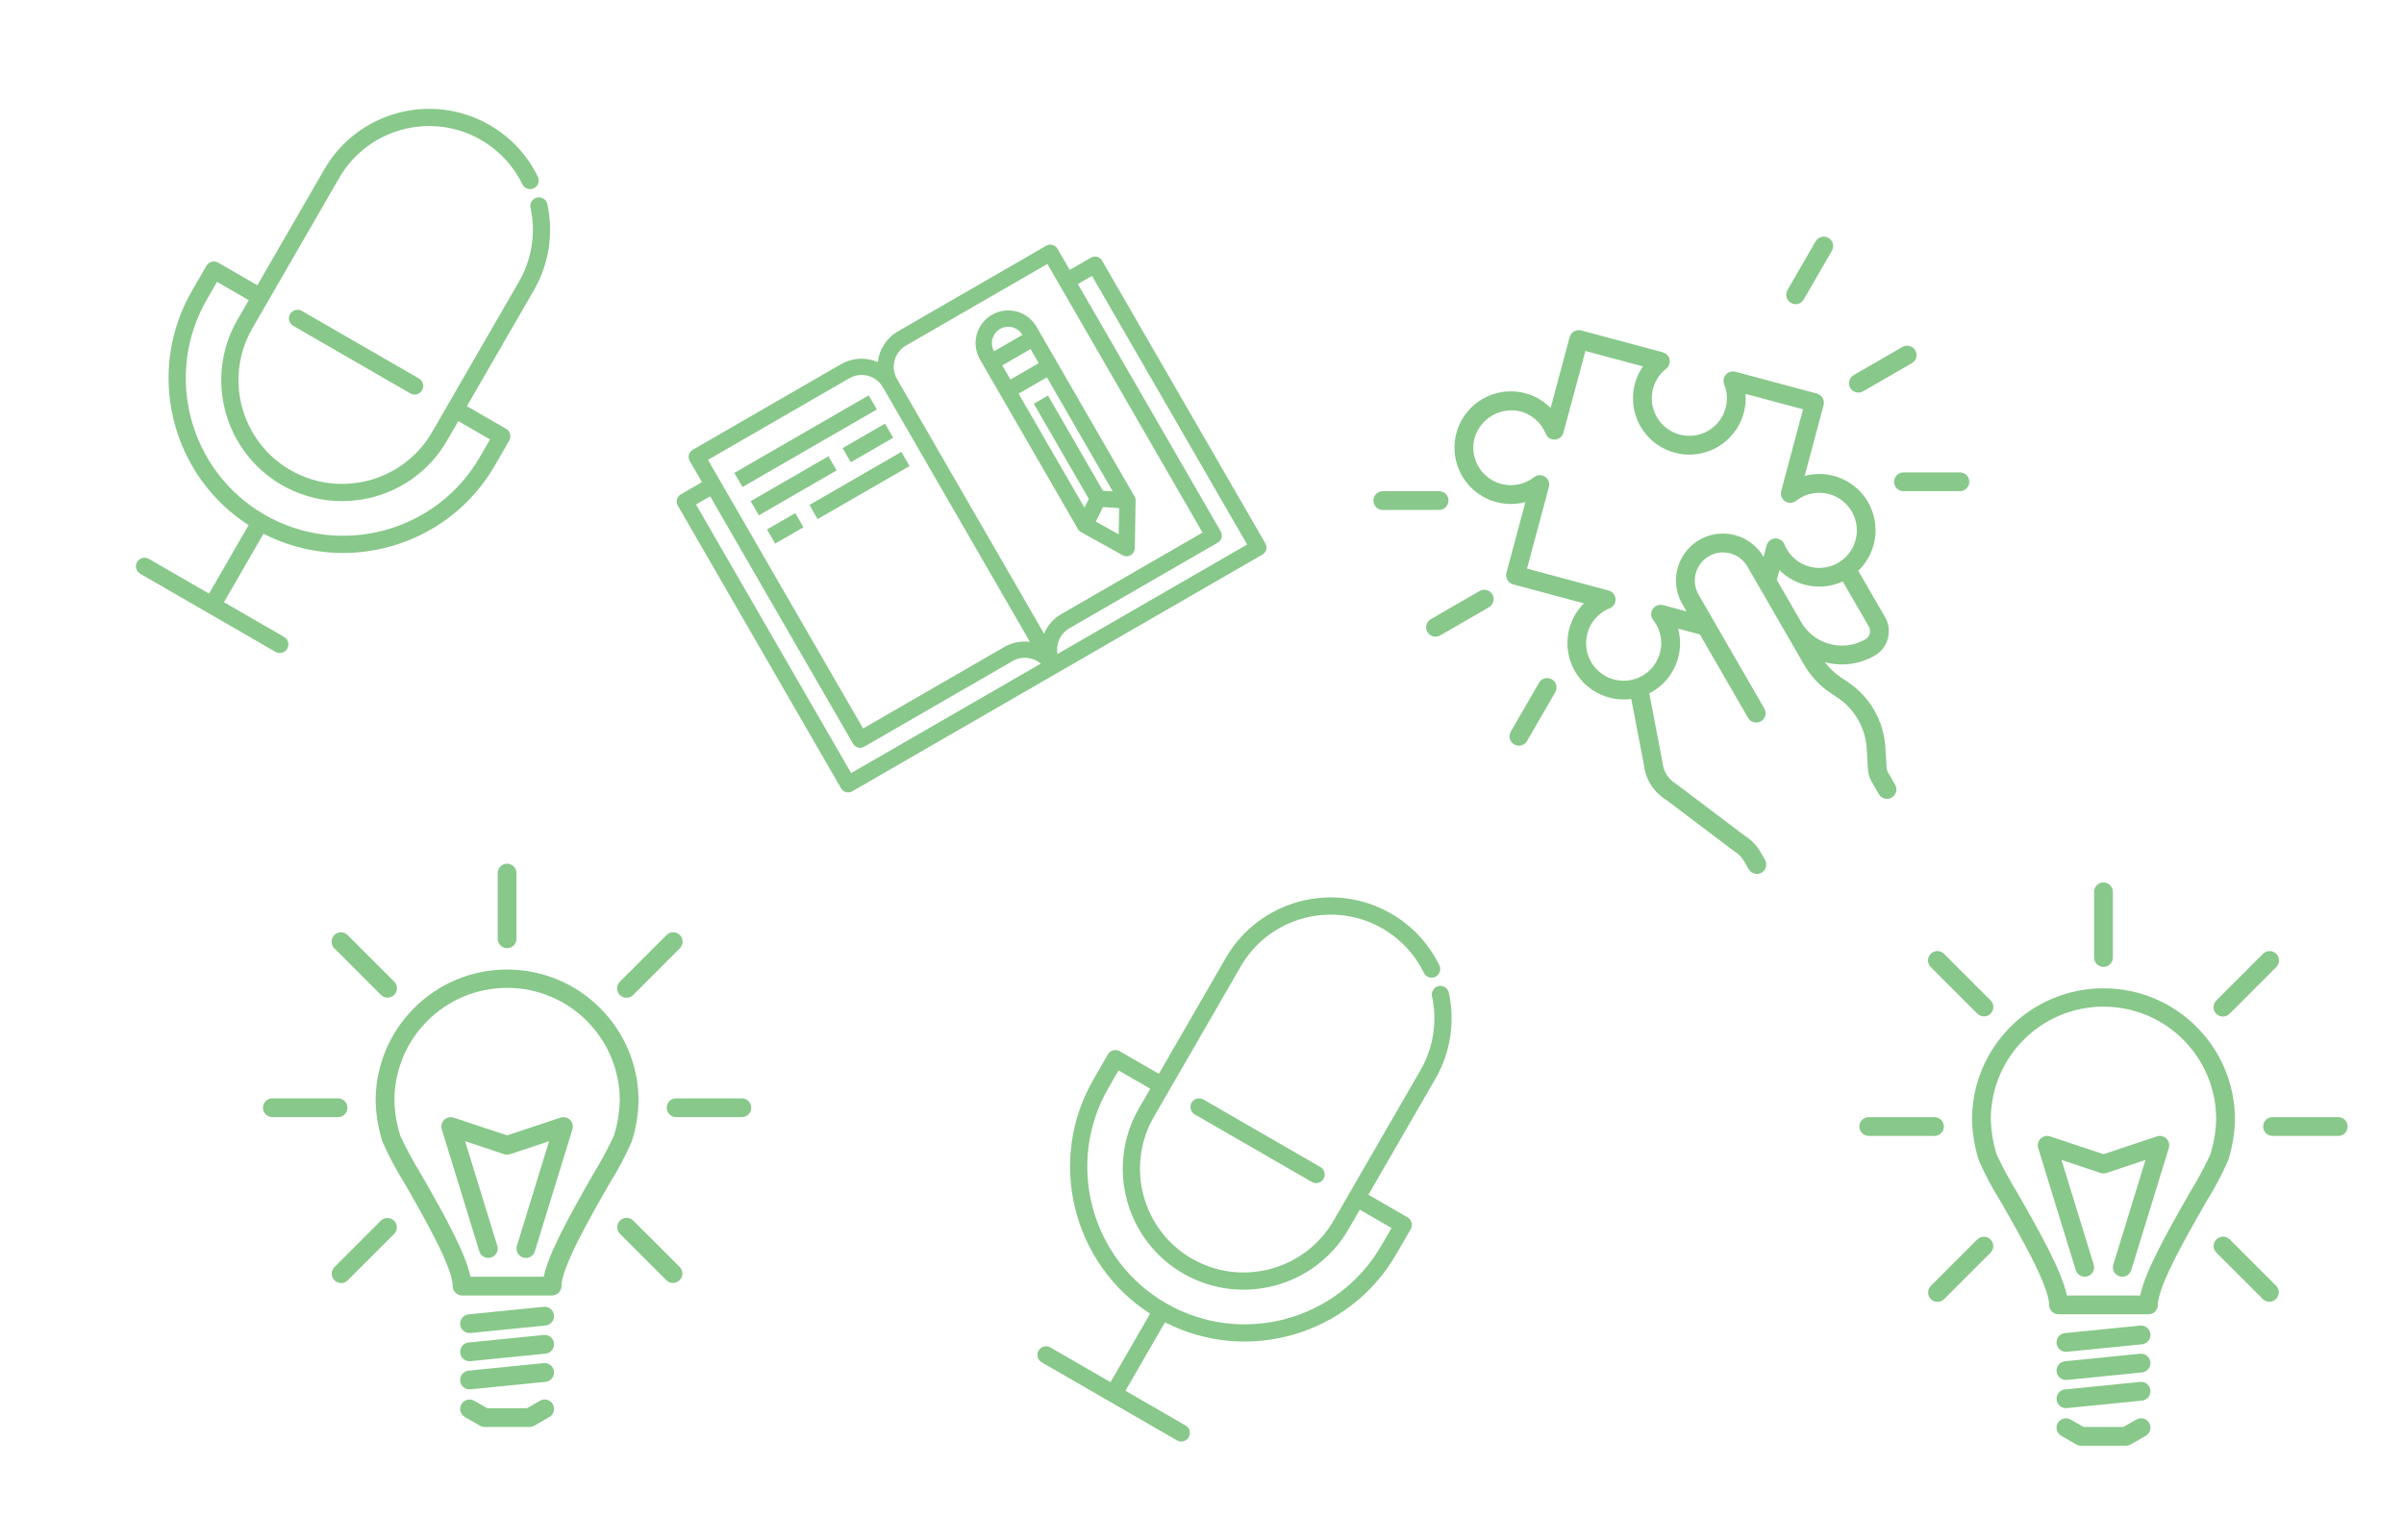 <?xml version="1.0" encoding="UTF-8"?>
<svg width="128px" height="82px" viewBox="0 0 128 82" version="1.1" xmlns="http://www.w3.org/2000/svg" xmlns:xlink="http://www.w3.org/1999/xlink">
    <!-- Generator: Sketch 52.6 (67491) - http://www.bohemiancoding.com/sketch -->
    <title>Artboard</title>
    <desc>Created with Sketch.</desc>
    <g id="Artboard" stroke="none" stroke-width="1" fill="none" fill-rule="evenodd" fill-opacity="0.5">
        <g id="Group" transform="translate(3, 2)" fill="#139217">
            <g id="lightbulb" transform="translate(96, 45)">
                <path d="M13,5.639 C9.142,5.637 6.011,8.758 6,12.616 C6.016,13.364 6.139,14.107 6.368,14.819 C6.705,15.578 7.095,16.312 7.535,17.017 C8.559,18.8 10.105,21.497 10.105,22.5 C10.105,22.776 10.329,23 10.605,23 L15.395,23 C15.671,23 15.895,22.776 15.895,22.5 C15.895,21.497 17.441,18.8 18.465,17.017 C18.905,16.312 19.295,15.578 19.632,14.819 C19.861,14.107 19.985,13.364 20,12.616 C19.989,8.758 16.858,5.637 13,5.639 Z M18.684,14.5 C18.359,15.192 17.996,15.865 17.597,16.517 C16.308,18.767 15.211,20.75 14.953,22 L11.05,22 C10.791,20.75 9.695,18.767 8.405,16.519 C8.006,15.867 7.642,15.193 7.316,14.5 C7.123,13.89 7.017,13.255 7,12.616 C7,9.302 9.686,6.615 13,6.615 C16.314,6.615 19,9.302 19,12.616 C18.983,13.255 18.877,13.89 18.684,14.5 Z" id="Shape" fill-rule="nonzero"></path>
                <path d="M15.434,28.79 C15.295,28.55 14.989,28.468 14.75,28.606 L14.066,29 L11.934,29 L11.25,28.606 C11.011,28.468 10.705,28.55 10.566,28.79 C10.428,29.029 10.511,29.335 10.75,29.473 L11.55,29.933 C11.626,29.977 11.712,30 11.8,30 L14.2,30 C14.288,30 14.374,29.977 14.45,29.933 L15.25,29.473 C15.489,29.335 15.572,29.029 15.434,28.79 Z" id="Path"></path>
                <path d="M15.498,24.05 C15.47,23.775 15.225,23.575 14.95,23.602 L10.95,24.003 C10.675,24.03 10.475,24.275 10.502,24.55 C10.528,24.805 10.743,25 11,25 C11.017,25 11.033,25 11.05,24.997 L15.05,24.598 C15.325,24.57 15.525,24.325 15.498,24.05 Z" id="Path"></path>
                <path d="M15.498,25.55 C15.47,25.275 15.225,25.075 14.95,25.102 L10.95,25.503 C10.675,25.53 10.475,25.775 10.502,26.05 C10.528,26.305 10.743,26.5 11,26.5 C11.017,26.5 11.033,26.5 11.05,26.497 L15.05,26.098 C15.325,26.07 15.525,25.825 15.498,25.55 Z" id="Path"></path>
                <path d="M15.498,27.05 C15.47,26.775 15.225,26.575 14.95,26.602 L10.95,27.003 C10.675,27.03 10.475,27.275 10.502,27.55 C10.528,27.805 10.743,28 11,28 C11.017,28 11.033,28 11.05,27.997 L15.05,27.598 C15.325,27.57 15.525,27.325 15.498,27.05 Z" id="Path"></path>
                <path d="M13,0 C12.724,0 12.5,0.224 12.5,0.5 L12.5,4 C12.5,4.276 12.724,4.5 13,4.5 C13.276,4.5 13.5,4.276 13.5,4 L13.5,0.5 C13.5,0.224 13.276,0 13,0 Z" id="Path"></path>
                <path d="M22.205,3.808 C22.013,3.609 21.696,3.603 21.498,3.795 C21.494,3.799 21.489,3.803 21.485,3.808 L19.011,6.282 C18.812,6.474 18.806,6.791 18.998,6.989 C19.19,7.188 19.507,7.194 19.705,7.002 C19.709,6.998 19.713,6.994 19.718,6.989 L22.192,4.514 C22.391,4.323 22.397,4.006 22.205,3.808 Z" id="Path"></path>
                <path d="M25.5,12.5 L22,12.5 C21.724,12.5 21.5,12.724 21.5,13 C21.5,13.276 21.724,13.5 22,13.5 L25.5,13.5 C25.776,13.5 26,13.276 26,13 C26,12.724 25.776,12.5 25.5,12.5 Z" id="Path"></path>
                <path d="M22.192,21.485 L19.718,19.011 C19.522,18.815 19.206,18.815 19.011,19.011 C18.815,19.206 18.815,19.522 19.011,19.718 L21.485,22.192 C21.684,22.384 22.001,22.379 22.192,22.18 C22.38,21.986 22.38,21.679 22.192,21.485 Z" id="Path"></path>
                <path d="M6.977,19.011 C6.784,18.823 6.476,18.823 6.282,19.011 L3.808,21.485 C3.612,21.681 3.612,21.997 3.808,22.193 C3.901,22.286 4.029,22.339 4.161,22.339 C4.294,22.339 4.421,22.286 4.514,22.192 L6.989,19.718 C7.181,19.519 7.176,19.202 6.977,19.011 Z" id="Path"></path>
                <path d="M4,12.5 L0.5,12.5 C0.224,12.5 0,12.724 0,13 C0,13.276 0.224,13.5 0.5,13.5 L4,13.5 C4.276,13.5 4.5,13.276 4.5,13 C4.5,12.724 4.276,12.5 4,12.5 Z" id="Path"></path>
                <path d="M6.989,6.282 L4.514,3.808 C4.323,3.609 4.006,3.603 3.808,3.795 C3.609,3.987 3.603,4.304 3.795,4.502 C3.799,4.506 3.803,4.51 3.808,4.514 L6.282,6.989 C6.376,7.084 6.503,7.136 6.636,7.136 C6.912,7.136 7.136,6.912 7.136,6.636 C7.136,6.503 7.083,6.376 6.989,6.282 Z" id="Path"></path>
                <path d="M16.147,13.522 C16.047,13.492 15.941,13.493 15.842,13.526 L13,14.473 L10.158,13.526 C9.896,13.439 9.613,13.58 9.526,13.842 C9.493,13.941 9.492,14.048 9.522,14.147 L11.522,20.647 C11.603,20.911 11.883,21.059 12.147,20.978 C12.411,20.897 12.559,20.617 12.478,20.353 L10.764,14.781 L12.842,15.474 C12.944,15.508 13.056,15.508 13.158,15.474 L15.236,14.781 L13.522,20.353 C13.441,20.617 13.589,20.897 13.853,20.978 C14.117,21.059 14.397,20.911 14.478,20.647 L16.478,14.147 C16.559,13.883 16.411,13.603 16.147,13.522 Z" id="Path"></path>
            </g>
            <g id="lightbulb" transform="translate(11, 44)">
                <path d="M13,5.639 C9.142,5.637 6.011,8.758 6,12.616 C6.016,13.364 6.139,14.107 6.368,14.819 C6.705,15.578 7.095,16.312 7.535,17.017 C8.559,18.8 10.105,21.497 10.105,22.5 C10.105,22.776 10.329,23 10.605,23 L15.395,23 C15.671,23 15.895,22.776 15.895,22.5 C15.895,21.497 17.441,18.8 18.465,17.017 C18.905,16.312 19.295,15.578 19.632,14.819 C19.861,14.107 19.985,13.364 20,12.616 C19.989,8.758 16.858,5.637 13,5.639 Z M18.684,14.5 C18.359,15.192 17.996,15.865 17.597,16.517 C16.308,18.767 15.211,20.75 14.953,22 L11.05,22 C10.791,20.75 9.695,18.767 8.405,16.519 C8.006,15.867 7.642,15.193 7.316,14.5 C7.123,13.89 7.017,13.255 7,12.616 C7,9.302 9.686,6.615 13,6.615 C16.314,6.615 19,9.302 19,12.616 C18.983,13.255 18.877,13.89 18.684,14.5 Z" id="Shape" fill-rule="nonzero"></path>
                <path d="M15.434,28.79 C15.295,28.55 14.989,28.468 14.75,28.606 L14.066,29 L11.934,29 L11.25,28.606 C11.011,28.468 10.705,28.55 10.566,28.79 C10.428,29.029 10.511,29.335 10.75,29.473 L11.55,29.933 C11.626,29.977 11.712,30 11.8,30 L14.2,30 C14.288,30 14.374,29.977 14.45,29.933 L15.25,29.473 C15.489,29.335 15.572,29.029 15.434,28.79 Z" id="Path"></path>
                <path d="M15.498,24.05 C15.47,23.775 15.225,23.575 14.95,23.602 L10.95,24.003 C10.675,24.03 10.475,24.275 10.502,24.55 C10.528,24.805 10.743,25 11,25 C11.017,25 11.033,25 11.05,24.997 L15.05,24.598 C15.325,24.57 15.525,24.325 15.498,24.05 Z" id="Path"></path>
                <path d="M15.498,25.55 C15.47,25.275 15.225,25.075 14.95,25.102 L10.95,25.503 C10.675,25.53 10.475,25.775 10.502,26.05 C10.528,26.305 10.743,26.5 11,26.5 C11.017,26.5 11.033,26.5 11.05,26.497 L15.05,26.098 C15.325,26.07 15.525,25.825 15.498,25.55 Z" id="Path"></path>
                <path d="M15.498,27.05 C15.47,26.775 15.225,26.575 14.95,26.602 L10.95,27.003 C10.675,27.03 10.475,27.275 10.502,27.55 C10.528,27.805 10.743,28 11,28 C11.017,28 11.033,28 11.05,27.997 L15.05,27.598 C15.325,27.57 15.525,27.325 15.498,27.05 Z" id="Path"></path>
                <path d="M13,0 C12.724,0 12.5,0.224 12.5,0.5 L12.5,4 C12.5,4.276 12.724,4.5 13,4.5 C13.276,4.5 13.5,4.276 13.5,4 L13.5,0.5 C13.5,0.224 13.276,0 13,0 Z" id="Path"></path>
                <path d="M22.205,3.808 C22.013,3.609 21.696,3.603 21.498,3.795 C21.494,3.799 21.489,3.803 21.485,3.808 L19.011,6.282 C18.812,6.474 18.806,6.791 18.998,6.989 C19.19,7.188 19.507,7.194 19.705,7.002 C19.709,6.998 19.713,6.994 19.718,6.989 L22.192,4.514 C22.391,4.323 22.397,4.006 22.205,3.808 Z" id="Path"></path>
                <path d="M25.5,12.5 L22,12.5 C21.724,12.5 21.5,12.724 21.5,13 C21.5,13.276 21.724,13.5 22,13.5 L25.5,13.5 C25.776,13.5 26,13.276 26,13 C26,12.724 25.776,12.5 25.5,12.5 Z" id="Path"></path>
                <path d="M22.192,21.485 L19.718,19.011 C19.522,18.815 19.206,18.815 19.011,19.011 C18.815,19.206 18.815,19.522 19.011,19.718 L21.485,22.192 C21.684,22.384 22.001,22.379 22.192,22.18 C22.38,21.986 22.38,21.679 22.192,21.485 Z" id="Path"></path>
                <path d="M6.977,19.011 C6.784,18.823 6.476,18.823 6.282,19.011 L3.808,21.485 C3.612,21.681 3.612,21.997 3.808,22.193 C3.901,22.286 4.029,22.339 4.161,22.339 C4.294,22.339 4.421,22.286 4.514,22.192 L6.989,19.718 C7.181,19.519 7.176,19.202 6.977,19.011 Z" id="Path"></path>
                <path d="M4,12.5 L0.5,12.5 C0.224,12.5 0,12.724 0,13 C0,13.276 0.224,13.5 0.5,13.5 L4,13.5 C4.276,13.5 4.5,13.276 4.5,13 C4.5,12.724 4.276,12.5 4,12.5 Z" id="Path"></path>
                <path d="M6.989,6.282 L4.514,3.808 C4.323,3.609 4.006,3.603 3.808,3.795 C3.609,3.987 3.603,4.304 3.795,4.502 C3.799,4.506 3.803,4.51 3.808,4.514 L6.282,6.989 C6.376,7.084 6.503,7.136 6.636,7.136 C6.912,7.136 7.136,6.912 7.136,6.636 C7.136,6.503 7.083,6.376 6.989,6.282 Z" id="Path"></path>
                <path d="M16.147,13.522 C16.047,13.492 15.941,13.493 15.842,13.526 L13,14.473 L10.158,13.526 C9.896,13.439 9.613,13.58 9.526,13.842 C9.493,13.941 9.492,14.048 9.522,14.147 L11.522,20.647 C11.603,20.911 11.883,21.059 12.147,20.978 C12.411,20.897 12.559,20.617 12.478,20.353 L10.764,14.781 L12.842,15.474 C12.944,15.508 13.056,15.508 13.158,15.474 L15.236,14.781 L13.522,20.353 C13.441,20.617 13.589,20.897 13.853,20.978 C14.117,21.059 14.397,20.911 14.478,20.647 L16.478,14.147 C16.559,13.883 16.411,13.603 16.147,13.522 Z" id="Path"></path>
            </g>
            <g id="solution" transform="translate(88.49, 28.49) rotate(-30) translate(-88.49, -28.49) translate(73.49, 13.49)">
                <path d="M24.314,9.377 L21.134,6.197 C21,6.062 20.801,6.014 20.621,6.074 C20.441,6.134 20.31,6.29 20.284,6.478 C20.137,7.499 19.239,8.241 18.209,8.193 C17.179,8.144 16.355,7.32 16.306,6.29 C16.257,5.259 17,4.361 18.02,4.215 C18.208,4.188 18.365,4.057 18.425,3.877 C18.484,3.697 18.437,3.499 18.302,3.365 L15.122,0.185 C14.927,-0.01 14.61,-0.01 14.415,0.185 L11.653,2.946 C11.278,1.539 9.946,0.605 8.495,0.731 C7.044,0.858 5.893,2.008 5.767,3.459 C5.64,4.909 6.573,6.242 7.98,6.618 L5.221,9.377 C5.026,9.572 5.026,9.888 5.221,10.084 L7.981,12.847 C6.739,13.18 5.848,14.268 5.765,15.552 C5.683,16.835 6.428,18.029 7.617,18.518 L6.45,21.886 C6.136,22.594 6.167,23.408 6.536,24.089 L8.291,28.239 C8.297,28.255 8.305,28.271 8.313,28.285 C8.436,28.511 8.501,28.763 8.5,29.02 L8.5,29.5 C8.5,29.776 8.724,30 9,30 C9.276,30 9.5,29.776 9.5,29.5 L9.5,29.02 C9.499,28.604 9.396,28.195 9.2,27.828 L7.444,23.678 C7.438,23.661 7.43,23.644 7.42,23.628 C7.188,23.204 7.172,22.694 7.377,22.256 L8.6,18.736 C8.652,18.736 8.704,18.744 8.757,18.744 C10.113,18.745 11.302,17.833 11.652,16.523 L12.5,17.367 L12.5,22.5 C12.5,22.776 12.724,23 13,23 C13.276,23 13.5,22.776 13.5,22.5 L13.5,15.5 C13.5,14.672 14.172,14 15,14 C15.828,14 16.5,14.672 16.5,15.5 L16.5,21.555 C16.501,22.254 16.663,22.943 16.975,23.568 L17.158,23.935 C17.648,24.921 17.648,26.079 17.158,27.065 L16.658,28.065 C16.554,28.273 16.5,28.503 16.5,28.736 L16.5,29.5 C16.5,29.776 16.724,30 17,30 C17.276,30 17.5,29.776 17.5,29.5 L17.5,28.736 C17.499,28.659 17.517,28.582 17.55,28.512 L18.05,27.512 C18.68,26.245 18.68,24.755 18.05,23.488 L17.867,23.121 C17.688,22.761 17.572,22.373 17.523,21.974 C18.179,22.632 19.071,23.001 20,23 C20.828,23 21.5,22.328 21.5,21.5 L21.5,18.65 C22.827,18.322 23.764,17.136 23.777,15.769 C23.79,14.401 22.876,13.199 21.555,12.845 L24.314,10.082 C24.508,9.887 24.508,9.572 24.314,9.377 Z M20,22 C18.62,21.998 17.502,20.88 17.5,19.5 L17.5,16.9 L17.882,16.518 C18.205,17.731 19.25,18.613 20.5,18.728 L20.5,21.5 C20.5,21.776 20.276,22 20,22 Z M20.072,12.916 C19.918,13.069 19.879,13.303 19.976,13.496 C20.073,13.69 20.283,13.799 20.497,13.767 C21.349,13.646 22.183,14.084 22.567,14.854 C22.951,15.623 22.8,16.553 22.192,17.161 C21.584,17.769 20.654,17.92 19.885,17.536 C19.115,17.152 18.677,16.318 18.797,15.466 C18.83,15.252 18.721,15.042 18.527,14.945 C18.334,14.848 18.1,14.887 17.948,15.04 L17.5,15.489 C17.498,14.596 17.02,13.772 16.245,13.327 C15.471,12.882 14.518,12.884 13.745,13.332 C12.973,13.78 12.498,14.607 12.5,15.5 L12.5,15.953 L11.584,15.037 C11.431,14.883 11.197,14.844 11.004,14.941 C10.81,15.038 10.701,15.248 10.733,15.463 C10.854,16.314 10.416,17.148 9.646,17.532 C8.877,17.916 7.947,17.765 7.339,17.157 C6.731,16.549 6.58,15.619 6.964,14.85 C7.348,14.08 8.182,13.642 9.034,13.762 C9.248,13.795 9.458,13.686 9.555,13.492 C9.653,13.299 9.614,13.065 9.46,12.912 L6.282,9.73 L9.463,6.55 C9.617,6.398 9.656,6.164 9.559,5.97 C9.462,5.777 9.252,5.668 9.037,5.7 C8.187,5.819 7.355,5.381 6.971,4.613 C6.588,3.844 6.737,2.917 7.343,2.308 C8.135,1.554 9.38,1.554 10.171,2.308 C10.615,2.753 10.824,3.38 10.736,4.002 C10.703,4.216 10.812,4.427 11.006,4.523 C11.199,4.62 11.433,4.582 11.585,4.428 L14.77,1.247 L17.011,3.488 C15.821,4.056 15.141,5.335 15.336,6.639 C15.532,7.943 16.555,8.967 17.859,9.162 C19.164,9.357 20.442,8.678 21.011,7.488 L23.252,9.729 L20.072,12.916 Z" id="Shape" fill-rule="nonzero"></path>
                <path d="M29.5,10.5 L26.5,10.5 C26.224,10.5 26,10.276 26,10 C26,9.724 26.224,9.5 26.5,9.5 L29.5,9.5 C29.776,9.5 30,9.724 30,10 C30,10.276 29.776,10.5 29.5,10.5 Z" id="Path"></path>
                <path d="M25.959,4.75 C25.733,4.75 25.535,4.598 25.477,4.379 C25.418,4.161 25.514,3.93 25.709,3.817 L28.309,2.317 C28.548,2.181 28.852,2.264 28.99,2.502 C29.127,2.74 29.047,3.044 28.809,3.183 L26.209,4.683 C26.134,4.727 26.047,4.75 25.959,4.75 Z" id="Path"></path>
                <path d="M28.557,17.75 C28.469,17.75 28.383,17.727 28.307,17.683 L25.707,16.183 C25.551,16.094 25.455,15.929 25.454,15.749 C25.454,15.57 25.55,15.404 25.705,15.315 C25.861,15.225 26.052,15.226 26.207,15.317 L28.807,16.817 C29.003,16.93 29.099,17.161 29.04,17.379 C28.981,17.598 28.783,17.75 28.557,17.75 Z" id="Path"></path>
                <path d="M3.5,10.5 L0.5,10.5 C0.224,10.5 0,10.276 0,10 C0,9.724 0.224,9.5 0.5,9.5 L3.5,9.5 C3.776,9.5 4,9.724 4,10 C4,10.276 3.776,10.5 3.5,10.5 Z" id="Path"></path>
                <path d="M4.04,4.75 C3.953,4.75 3.866,4.727 3.791,4.683 L1.19,3.183 C0.953,3.044 0.873,2.74 1.01,2.502 C1.148,2.264 1.452,2.181 1.69,2.317 L4.29,3.817 C4.486,3.93 4.582,4.161 4.523,4.379 C4.465,4.598 4.267,4.75 4.04,4.75 Z" id="Path"></path>
                <path d="M1.443,17.75 C1.217,17.75 1.019,17.598 0.96,17.379 C0.901,17.161 0.997,16.93 1.193,16.817 L3.793,15.317 C3.948,15.226 4.139,15.225 4.295,15.315 C4.45,15.404 4.546,15.57 4.546,15.749 C4.545,15.929 4.449,16.094 4.293,16.183 L1.693,17.683 C1.617,17.727 1.531,17.75 1.443,17.75 Z" id="Path"></path>
            </g>
            <g id="radio" transform="translate(15.568, 17.649) rotate(30) translate(-15.568, -17.649) translate(6.252, 2.649)">
                <path d="M12.807,13.573 L5.611,13.573 C5.357,13.573 5.152,13.779 5.152,14.032 C5.152,14.285 5.357,14.49 5.611,14.49 L12.807,14.49 C13.06,14.49 13.265,14.285 13.265,14.032 C13.265,13.779 13.06,13.573 12.807,13.573 Z" id="Path"></path>
                <path d="M18.166,13.573 L15.758,13.573 L15.758,6.442 C15.758,4.836 15.164,3.298 14.085,2.11 C13.915,1.923 13.625,1.909 13.437,2.079 C13.25,2.25 13.236,2.54 13.406,2.727 C14.332,3.745 14.842,5.065 14.842,6.442 L14.842,15.694 C14.842,18.74 12.363,21.219 9.316,21.219 C6.27,21.219 3.791,18.74 3.791,15.694 L3.791,6.442 C3.791,3.395 6.27,0.917 9.316,0.917 C10.424,0.917 11.492,1.243 12.405,1.86 C12.615,2.002 12.9,1.947 13.042,1.737 C13.183,1.527 13.128,1.242 12.919,1.1 C11.853,0.381 10.607,0 9.316,0 C5.764,0 2.875,2.89 2.875,6.442 L2.875,13.573 L0.466,13.573 C0.213,13.573 0.008,13.779 0.008,14.032 L0.008,15.574 C0.008,20.553 3.938,24.631 8.858,24.871 L8.858,29.083 L5.16,29.083 C4.906,29.083 4.701,29.288 4.701,29.542 C4.701,29.795 4.906,30 5.16,30 L13.473,30 C13.726,30 13.932,29.795 13.932,29.542 C13.932,29.288 13.726,29.083 13.473,29.083 L9.775,29.083 L9.775,24.871 C14.695,24.631 18.625,20.553 18.625,15.574 L18.625,14.032 C18.625,13.779 18.42,13.573 18.166,13.573 Z M17.708,15.574 C17.708,20.201 13.944,23.965 9.316,23.965 C4.689,23.965 0.925,20.201 0.925,15.574 L0.925,14.49 L2.875,14.49 L2.875,15.694 C2.875,19.246 5.764,22.136 9.316,22.136 C12.868,22.136 15.758,19.246 15.758,15.694 L15.758,14.49 L17.708,14.49 L17.708,15.574 Z" id="Shape" fill-rule="nonzero"></path>
            </g>
            <g id="radio" transform="translate(63.568, 59.649) rotate(30) translate(-63.568, -59.649) translate(54.252, 44.649)">
                <path d="M12.807,13.573 L5.611,13.573 C5.357,13.573 5.152,13.779 5.152,14.032 C5.152,14.285 5.357,14.49 5.611,14.49 L12.807,14.49 C13.06,14.49 13.265,14.285 13.265,14.032 C13.265,13.779 13.06,13.573 12.807,13.573 Z" id="Path"></path>
                <path d="M18.166,13.573 L15.758,13.573 L15.758,6.442 C15.758,4.836 15.164,3.298 14.085,2.11 C13.915,1.923 13.625,1.909 13.437,2.079 C13.25,2.25 13.236,2.54 13.406,2.727 C14.332,3.745 14.842,5.065 14.842,6.442 L14.842,15.694 C14.842,18.74 12.363,21.219 9.316,21.219 C6.27,21.219 3.791,18.74 3.791,15.694 L3.791,6.442 C3.791,3.395 6.27,0.917 9.316,0.917 C10.424,0.917 11.492,1.243 12.405,1.86 C12.615,2.002 12.9,1.947 13.042,1.737 C13.183,1.527 13.128,1.242 12.919,1.1 C11.853,0.381 10.607,0 9.316,0 C5.764,0 2.875,2.89 2.875,6.442 L2.875,13.573 L0.466,13.573 C0.213,13.573 0.008,13.779 0.008,14.032 L0.008,15.574 C0.008,20.553 3.938,24.631 8.858,24.871 L8.858,29.083 L5.16,29.083 C4.906,29.083 4.701,29.288 4.701,29.542 C4.701,29.795 4.906,30 5.16,30 L13.473,30 C13.726,30 13.932,29.795 13.932,29.542 C13.932,29.288 13.726,29.083 13.473,29.083 L9.775,29.083 L9.775,24.871 C14.695,24.631 18.625,20.553 18.625,15.574 L18.625,14.032 C18.625,13.779 18.42,13.573 18.166,13.573 Z M17.708,15.574 C17.708,20.201 13.944,23.965 9.316,23.965 C4.689,23.965 0.925,20.201 0.925,15.574 L0.925,14.49 L2.875,14.49 L2.875,15.694 C2.875,19.246 5.764,22.136 9.316,22.136 C12.868,22.136 15.758,19.246 15.758,15.694 L15.758,14.49 L17.708,14.49 L17.708,15.574 Z" id="Shape" fill-rule="nonzero"></path>
            </g>
            <g id="course" transform="translate(48.296, 25.182) rotate(-30) translate(-48.296, -25.182) translate(35.253, 15.182)">
                <path d="M25.652,1.739 L24.348,1.739 L24.348,0.435 C24.348,0.195 24.153,7.72329061e-16 23.913,7.72329061e-16 L14.783,7.72329061e-16 C14.096,0.003 13.451,0.33 13.043,0.883 C12.636,0.33 11.991,0.003 11.304,0 L2.174,0 C1.934,0 1.739,0.195 1.739,0.435 L1.739,1.739 L0.435,1.739 C0.195,1.739 0,1.934 0,2.174 L0,19.565 C0,19.805 0.195,20 0.435,20 L25.652,20 C25.892,20 26.087,19.805 26.087,19.565 L26.087,2.174 C26.087,1.934 25.892,1.739 25.652,1.739 Z M0.87,19.13 L0.87,2.609 L1.739,2.609 L1.739,17.826 C1.739,18.066 1.934,18.261 2.174,18.261 L11.304,18.261 C11.855,18.264 12.346,18.611 12.53,19.13 L0.87,19.13 Z M12.609,17.839 C12.235,17.55 11.777,17.393 11.304,17.391 L2.609,17.391 L2.609,0.87 L11.304,0.87 C12.024,0.872 12.607,1.454 12.609,2.174 L12.609,17.839 Z M13.478,2.174 C13.48,1.454 14.063,0.872 14.783,0.87 L23.478,0.87 L23.478,17.391 L14.783,17.391 C14.31,17.393 13.852,17.55 13.478,17.839 L13.478,2.174 Z M25.217,19.13 L13.557,19.13 C13.741,18.611 14.232,18.264 14.783,18.261 L23.913,18.261 C24.153,18.261 24.348,18.066 24.348,17.826 L24.348,2.609 L25.217,2.609 L25.217,19.13 Z" id="Shape" fill-rule="nonzero"></path>
                <path d="M19.565,1.739 C18.605,1.739 17.826,2.518 17.826,3.478 L17.826,13.913 C17.826,13.991 17.847,14.068 17.887,14.135 L19.191,16.309 C19.27,16.441 19.412,16.522 19.565,16.522 C19.719,16.522 19.861,16.441 19.939,16.309 L21.243,14.135 C21.283,14.068 21.304,13.991 21.304,13.913 L21.304,3.478 C21.304,2.518 20.526,1.739 19.565,1.739 Z M19.565,15.243 L18.848,14.043 L19.565,13.565 L20.283,14.043 L19.565,15.243 Z M20.435,13.1 L20,12.809 L20,6.957 L19.13,6.957 L19.13,12.809 L18.696,13.1 L18.696,6.087 L20.435,6.087 L20.435,13.1 Z M20.435,5.217 L18.696,5.217 L18.696,4.348 L20.435,4.348 L20.435,5.217 Z M18.696,3.478 C18.696,2.998 19.085,2.609 19.565,2.609 C20.045,2.609 20.435,2.998 20.435,3.478 L18.696,3.478 Z" id="Shape" fill-rule="nonzero"></path>
                <polygon id="Path" points="3.478 2.174 11.739 2.174 11.739 3.043 3.478 3.043"></polygon>
                <polygon id="Path" points="3.478 3.913 8.261 3.913 8.261 4.783 3.478 4.783"></polygon>
                <polygon id="Path" points="9.13 3.913 11.739 3.913 11.739 4.783 9.13 4.783"></polygon>
                <polygon id="Path" points="3.478 5.652 5.217 5.652 5.217 6.522 3.478 6.522"></polygon>
                <polygon id="Path" points="6.087 5.652 11.739 5.652 11.739 6.522 6.087 6.522"></polygon>
            </g>
        </g>
    </g>
</svg>